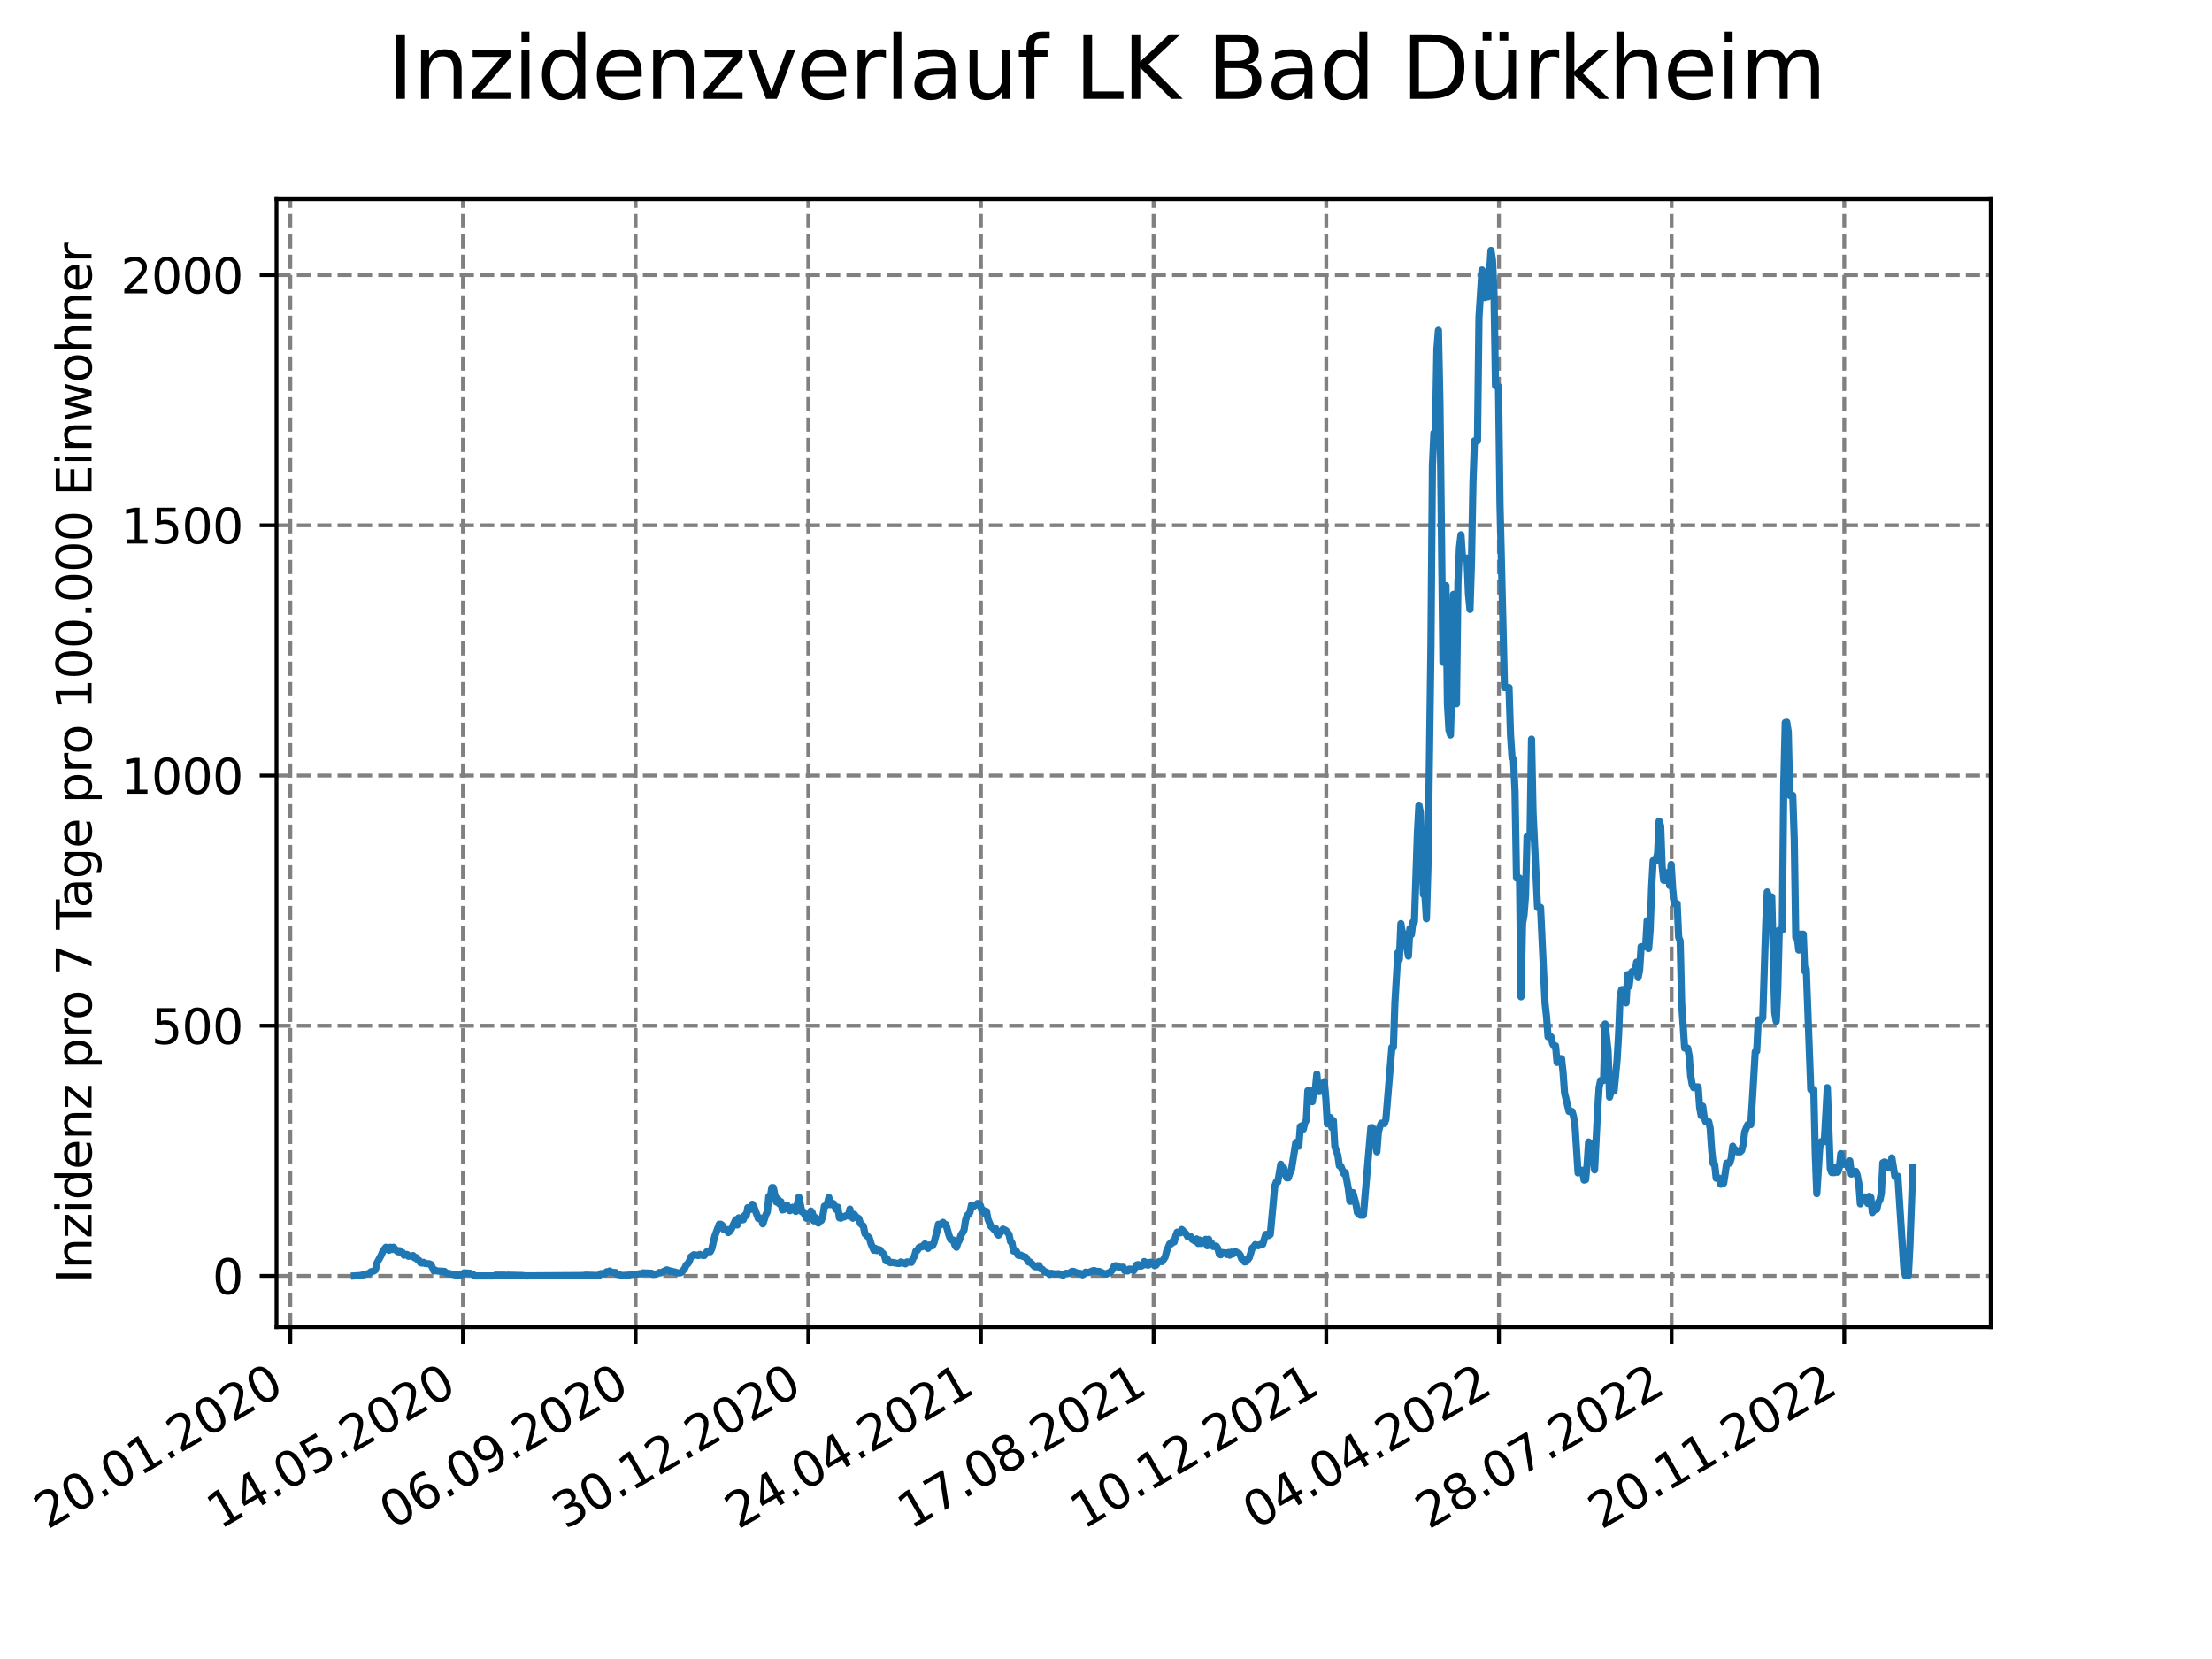 <?xml version="1.0" encoding="utf-8" standalone="no"?>
<!DOCTYPE svg PUBLIC "-//W3C//DTD SVG 1.1//EN"
  "http://www.w3.org/Graphics/SVG/1.1/DTD/svg11.dtd">
<svg xmlns:xlink="http://www.w3.org/1999/xlink" width="460.8pt" height="345.6pt" viewBox="0 0 460.8 345.6" xmlns="http://www.w3.org/2000/svg" version="1.1">
 <defs>
  <style type="text/css">*{stroke-linejoin: round; stroke-linecap: butt}</style>
 </defs>
 <g id="figure_1">
  <g id="patch_1">
   <path d="M 0 345.6 
L 460.8 345.6 
L 460.8 0 
L 0 0 
z
" style="fill: #ffffff"/>
  </g>
  <g id="axes_1">
   <g id="patch_2">
    <path d="M 57.6 276.48 
L 414.72 276.48 
L 414.72 41.472 
L 57.6 41.472 
z
" style="fill: #ffffff"/>
   </g>
   <g id="matplotlib.axis_1">
    <g id="xtick_1">
     <g id="line2d_1">
      <path d="M 60.475 276.48 
L 60.475 41.472 
" clip-path="url(#p82d7204dbd)" style="fill: none; stroke-dasharray: 2.96,1.28; stroke-dashoffset: 0; stroke: #808080; stroke-width: 0.8"/>
     </g>
     <g id="line2d_2">
      <defs>
       <path id="m1354a84efa" d="M 0 0 
L 0 3.5 
" style="stroke: #000000; stroke-width: 0.8"/>
      </defs>
      <g>
       <use xlink:href="#m1354a84efa" x="60.475" y="276.48" style="stroke: #000000; stroke-width: 0.8"/>
      </g>
     </g>
     <g id="text_1">
      <!-- 20.01.2020 -->
      <g transform="translate(9.85 318.689) rotate(-30) scale(0.1 -0.1)">
       <defs>
        <path id="DejaVuSans-32" d="M 1228 531 
L 3431 531 
L 3431 0 
L 469 0 
L 469 531 
Q 828 903 1448 1529 
Q 2069 2156 2228 2338 
Q 2531 2678 2651 2914 
Q 2772 3150 2772 3378 
Q 2772 3750 2511 3984 
Q 2250 4219 1831 4219 
Q 1534 4219 1204 4116 
Q 875 4013 500 3803 
L 500 4441 
Q 881 4594 1212 4672 
Q 1544 4750 1819 4750 
Q 2544 4750 2975 4387 
Q 3406 4025 3406 3419 
Q 3406 3131 3298 2873 
Q 3191 2616 2906 2266 
Q 2828 2175 2409 1742 
Q 1991 1309 1228 531 
z
" transform="scale(0.016)"/>
        <path id="DejaVuSans-30" d="M 2034 4250 
Q 1547 4250 1301 3770 
Q 1056 3291 1056 2328 
Q 1056 1369 1301 889 
Q 1547 409 2034 409 
Q 2525 409 2770 889 
Q 3016 1369 3016 2328 
Q 3016 3291 2770 3770 
Q 2525 4250 2034 4250 
z
M 2034 4750 
Q 2819 4750 3233 4129 
Q 3647 3509 3647 2328 
Q 3647 1150 3233 529 
Q 2819 -91 2034 -91 
Q 1250 -91 836 529 
Q 422 1150 422 2328 
Q 422 3509 836 4129 
Q 1250 4750 2034 4750 
z
" transform="scale(0.016)"/>
        <path id="DejaVuSans-2e" d="M 684 794 
L 1344 794 
L 1344 0 
L 684 0 
L 684 794 
z
" transform="scale(0.016)"/>
        <path id="DejaVuSans-31" d="M 794 531 
L 1825 531 
L 1825 4091 
L 703 3866 
L 703 4441 
L 1819 4666 
L 2450 4666 
L 2450 531 
L 3481 531 
L 3481 0 
L 794 0 
L 794 531 
z
" transform="scale(0.016)"/>
       </defs>
       <use xlink:href="#DejaVuSans-32"/>
       <use xlink:href="#DejaVuSans-30" x="63.623"/>
       <use xlink:href="#DejaVuSans-2e" x="127.246"/>
       <use xlink:href="#DejaVuSans-30" x="159.033"/>
       <use xlink:href="#DejaVuSans-31" x="222.656"/>
       <use xlink:href="#DejaVuSans-2e" x="286.279"/>
       <use xlink:href="#DejaVuSans-32" x="318.066"/>
       <use xlink:href="#DejaVuSans-30" x="381.689"/>
       <use xlink:href="#DejaVuSans-32" x="445.312"/>
       <use xlink:href="#DejaVuSans-30" x="508.936"/>
      </g>
     </g>
    </g>
    <g id="xtick_2">
     <g id="line2d_3">
      <path d="M 96.443 276.48 
L 96.443 41.472 
" clip-path="url(#p82d7204dbd)" style="fill: none; stroke-dasharray: 2.96,1.28; stroke-dashoffset: 0; stroke: #808080; stroke-width: 0.8"/>
     </g>
     <g id="line2d_4">
      <g>
       <use xlink:href="#m1354a84efa" x="96.443" y="276.48" style="stroke: #000000; stroke-width: 0.8"/>
      </g>
     </g>
     <g id="text_2">
      <!-- 14.05.2020 -->
      <g transform="translate(45.818 318.689) rotate(-30) scale(0.1 -0.1)">
       <defs>
        <path id="DejaVuSans-34" d="M 2419 4116 
L 825 1625 
L 2419 1625 
L 2419 4116 
z
M 2253 4666 
L 3047 4666 
L 3047 1625 
L 3713 1625 
L 3713 1100 
L 3047 1100 
L 3047 0 
L 2419 0 
L 2419 1100 
L 313 1100 
L 313 1709 
L 2253 4666 
z
" transform="scale(0.016)"/>
        <path id="DejaVuSans-35" d="M 691 4666 
L 3169 4666 
L 3169 4134 
L 1269 4134 
L 1269 2991 
Q 1406 3038 1543 3061 
Q 1681 3084 1819 3084 
Q 2600 3084 3056 2656 
Q 3513 2228 3513 1497 
Q 3513 744 3044 326 
Q 2575 -91 1722 -91 
Q 1428 -91 1123 -41 
Q 819 9 494 109 
L 494 744 
Q 775 591 1075 516 
Q 1375 441 1709 441 
Q 2250 441 2565 725 
Q 2881 1009 2881 1497 
Q 2881 1984 2565 2268 
Q 2250 2553 1709 2553 
Q 1456 2553 1204 2497 
Q 953 2441 691 2322 
L 691 4666 
z
" transform="scale(0.016)"/>
       </defs>
       <use xlink:href="#DejaVuSans-31"/>
       <use xlink:href="#DejaVuSans-34" x="63.623"/>
       <use xlink:href="#DejaVuSans-2e" x="127.246"/>
       <use xlink:href="#DejaVuSans-30" x="159.033"/>
       <use xlink:href="#DejaVuSans-35" x="222.656"/>
       <use xlink:href="#DejaVuSans-2e" x="286.279"/>
       <use xlink:href="#DejaVuSans-32" x="318.066"/>
       <use xlink:href="#DejaVuSans-30" x="381.689"/>
       <use xlink:href="#DejaVuSans-32" x="445.312"/>
       <use xlink:href="#DejaVuSans-30" x="508.936"/>
      </g>
     </g>
    </g>
    <g id="xtick_3">
     <g id="line2d_5">
      <path d="M 132.412 276.48 
L 132.412 41.472 
" clip-path="url(#p82d7204dbd)" style="fill: none; stroke-dasharray: 2.96,1.28; stroke-dashoffset: 0; stroke: #808080; stroke-width: 0.8"/>
     </g>
     <g id="line2d_6">
      <g>
       <use xlink:href="#m1354a84efa" x="132.412" y="276.48" style="stroke: #000000; stroke-width: 0.8"/>
      </g>
     </g>
     <g id="text_3">
      <!-- 06.09.2020 -->
      <g transform="translate(81.787 318.689) rotate(-30) scale(0.1 -0.1)">
       <defs>
        <path id="DejaVuSans-36" d="M 2113 2584 
Q 1688 2584 1439 2293 
Q 1191 2003 1191 1497 
Q 1191 994 1439 701 
Q 1688 409 2113 409 
Q 2538 409 2786 701 
Q 3034 994 3034 1497 
Q 3034 2003 2786 2293 
Q 2538 2584 2113 2584 
z
M 3366 4563 
L 3366 3988 
Q 3128 4100 2886 4159 
Q 2644 4219 2406 4219 
Q 1781 4219 1451 3797 
Q 1122 3375 1075 2522 
Q 1259 2794 1537 2939 
Q 1816 3084 2150 3084 
Q 2853 3084 3261 2657 
Q 3669 2231 3669 1497 
Q 3669 778 3244 343 
Q 2819 -91 2113 -91 
Q 1303 -91 875 529 
Q 447 1150 447 2328 
Q 447 3434 972 4092 
Q 1497 4750 2381 4750 
Q 2619 4750 2861 4703 
Q 3103 4656 3366 4563 
z
" transform="scale(0.016)"/>
        <path id="DejaVuSans-39" d="M 703 97 
L 703 672 
Q 941 559 1184 500 
Q 1428 441 1663 441 
Q 2288 441 2617 861 
Q 2947 1281 2994 2138 
Q 2813 1869 2534 1725 
Q 2256 1581 1919 1581 
Q 1219 1581 811 2004 
Q 403 2428 403 3163 
Q 403 3881 828 4315 
Q 1253 4750 1959 4750 
Q 2769 4750 3195 4129 
Q 3622 3509 3622 2328 
Q 3622 1225 3098 567 
Q 2575 -91 1691 -91 
Q 1453 -91 1209 -44 
Q 966 3 703 97 
z
M 1959 2075 
Q 2384 2075 2632 2365 
Q 2881 2656 2881 3163 
Q 2881 3666 2632 3958 
Q 2384 4250 1959 4250 
Q 1534 4250 1286 3958 
Q 1038 3666 1038 3163 
Q 1038 2656 1286 2365 
Q 1534 2075 1959 2075 
z
" transform="scale(0.016)"/>
       </defs>
       <use xlink:href="#DejaVuSans-30"/>
       <use xlink:href="#DejaVuSans-36" x="63.623"/>
       <use xlink:href="#DejaVuSans-2e" x="127.246"/>
       <use xlink:href="#DejaVuSans-30" x="159.033"/>
       <use xlink:href="#DejaVuSans-39" x="222.656"/>
       <use xlink:href="#DejaVuSans-2e" x="286.279"/>
       <use xlink:href="#DejaVuSans-32" x="318.066"/>
       <use xlink:href="#DejaVuSans-30" x="381.689"/>
       <use xlink:href="#DejaVuSans-32" x="445.312"/>
       <use xlink:href="#DejaVuSans-30" x="508.936"/>
      </g>
     </g>
    </g>
    <g id="xtick_4">
     <g id="line2d_7">
      <path d="M 168.38 276.48 
L 168.38 41.472 
" clip-path="url(#p82d7204dbd)" style="fill: none; stroke-dasharray: 2.96,1.28; stroke-dashoffset: 0; stroke: #808080; stroke-width: 0.8"/>
     </g>
     <g id="line2d_8">
      <g>
       <use xlink:href="#m1354a84efa" x="168.38" y="276.48" style="stroke: #000000; stroke-width: 0.8"/>
      </g>
     </g>
     <g id="text_4">
      <!-- 30.12.2020 -->
      <g transform="translate(117.755 318.689) rotate(-30) scale(0.1 -0.1)">
       <defs>
        <path id="DejaVuSans-33" d="M 2597 2516 
Q 3050 2419 3304 2112 
Q 3559 1806 3559 1356 
Q 3559 666 3084 287 
Q 2609 -91 1734 -91 
Q 1441 -91 1130 -33 
Q 819 25 488 141 
L 488 750 
Q 750 597 1062 519 
Q 1375 441 1716 441 
Q 2309 441 2620 675 
Q 2931 909 2931 1356 
Q 2931 1769 2642 2001 
Q 2353 2234 1838 2234 
L 1294 2234 
L 1294 2753 
L 1863 2753 
Q 2328 2753 2575 2939 
Q 2822 3125 2822 3475 
Q 2822 3834 2567 4026 
Q 2313 4219 1838 4219 
Q 1578 4219 1281 4162 
Q 984 4106 628 3988 
L 628 4550 
Q 988 4650 1302 4700 
Q 1616 4750 1894 4750 
Q 2613 4750 3031 4423 
Q 3450 4097 3450 3541 
Q 3450 3153 3228 2886 
Q 3006 2619 2597 2516 
z
" transform="scale(0.016)"/>
       </defs>
       <use xlink:href="#DejaVuSans-33"/>
       <use xlink:href="#DejaVuSans-30" x="63.623"/>
       <use xlink:href="#DejaVuSans-2e" x="127.246"/>
       <use xlink:href="#DejaVuSans-31" x="159.033"/>
       <use xlink:href="#DejaVuSans-32" x="222.656"/>
       <use xlink:href="#DejaVuSans-2e" x="286.279"/>
       <use xlink:href="#DejaVuSans-32" x="318.066"/>
       <use xlink:href="#DejaVuSans-30" x="381.689"/>
       <use xlink:href="#DejaVuSans-32" x="445.312"/>
       <use xlink:href="#DejaVuSans-30" x="508.936"/>
      </g>
     </g>
    </g>
    <g id="xtick_5">
     <g id="line2d_9">
      <path d="M 204.349 276.48 
L 204.349 41.472 
" clip-path="url(#p82d7204dbd)" style="fill: none; stroke-dasharray: 2.96,1.28; stroke-dashoffset: 0; stroke: #808080; stroke-width: 0.8"/>
     </g>
     <g id="line2d_10">
      <g>
       <use xlink:href="#m1354a84efa" x="204.349" y="276.48" style="stroke: #000000; stroke-width: 0.8"/>
      </g>
     </g>
     <g id="text_5">
      <!-- 24.04.2021 -->
      <g transform="translate(153.724 318.689) rotate(-30) scale(0.1 -0.1)">
       <use xlink:href="#DejaVuSans-32"/>
       <use xlink:href="#DejaVuSans-34" x="63.623"/>
       <use xlink:href="#DejaVuSans-2e" x="127.246"/>
       <use xlink:href="#DejaVuSans-30" x="159.033"/>
       <use xlink:href="#DejaVuSans-34" x="222.656"/>
       <use xlink:href="#DejaVuSans-2e" x="286.279"/>
       <use xlink:href="#DejaVuSans-32" x="318.066"/>
       <use xlink:href="#DejaVuSans-30" x="381.689"/>
       <use xlink:href="#DejaVuSans-32" x="445.312"/>
       <use xlink:href="#DejaVuSans-31" x="508.936"/>
      </g>
     </g>
    </g>
    <g id="xtick_6">
     <g id="line2d_11">
      <path d="M 240.317 276.48 
L 240.317 41.472 
" clip-path="url(#p82d7204dbd)" style="fill: none; stroke-dasharray: 2.96,1.28; stroke-dashoffset: 0; stroke: #808080; stroke-width: 0.8"/>
     </g>
     <g id="line2d_12">
      <g>
       <use xlink:href="#m1354a84efa" x="240.317" y="276.48" style="stroke: #000000; stroke-width: 0.8"/>
      </g>
     </g>
     <g id="text_6">
      <!-- 17.08.2021 -->
      <g transform="translate(189.692 318.689) rotate(-30) scale(0.1 -0.1)">
       <defs>
        <path id="DejaVuSans-37" d="M 525 4666 
L 3525 4666 
L 3525 4397 
L 1831 0 
L 1172 0 
L 2766 4134 
L 525 4134 
L 525 4666 
z
" transform="scale(0.016)"/>
        <path id="DejaVuSans-38" d="M 2034 2216 
Q 1584 2216 1326 1975 
Q 1069 1734 1069 1313 
Q 1069 891 1326 650 
Q 1584 409 2034 409 
Q 2484 409 2743 651 
Q 3003 894 3003 1313 
Q 3003 1734 2745 1975 
Q 2488 2216 2034 2216 
z
M 1403 2484 
Q 997 2584 770 2862 
Q 544 3141 544 3541 
Q 544 4100 942 4425 
Q 1341 4750 2034 4750 
Q 2731 4750 3128 4425 
Q 3525 4100 3525 3541 
Q 3525 3141 3298 2862 
Q 3072 2584 2669 2484 
Q 3125 2378 3379 2068 
Q 3634 1759 3634 1313 
Q 3634 634 3220 271 
Q 2806 -91 2034 -91 
Q 1263 -91 848 271 
Q 434 634 434 1313 
Q 434 1759 690 2068 
Q 947 2378 1403 2484 
z
M 1172 3481 
Q 1172 3119 1398 2916 
Q 1625 2713 2034 2713 
Q 2441 2713 2670 2916 
Q 2900 3119 2900 3481 
Q 2900 3844 2670 4047 
Q 2441 4250 2034 4250 
Q 1625 4250 1398 4047 
Q 1172 3844 1172 3481 
z
" transform="scale(0.016)"/>
       </defs>
       <use xlink:href="#DejaVuSans-31"/>
       <use xlink:href="#DejaVuSans-37" x="63.623"/>
       <use xlink:href="#DejaVuSans-2e" x="127.246"/>
       <use xlink:href="#DejaVuSans-30" x="159.033"/>
       <use xlink:href="#DejaVuSans-38" x="222.656"/>
       <use xlink:href="#DejaVuSans-2e" x="286.279"/>
       <use xlink:href="#DejaVuSans-32" x="318.066"/>
       <use xlink:href="#DejaVuSans-30" x="381.689"/>
       <use xlink:href="#DejaVuSans-32" x="445.312"/>
       <use xlink:href="#DejaVuSans-31" x="508.936"/>
      </g>
     </g>
    </g>
    <g id="xtick_7">
     <g id="line2d_13">
      <path d="M 276.286 276.48 
L 276.286 41.472 
" clip-path="url(#p82d7204dbd)" style="fill: none; stroke-dasharray: 2.96,1.28; stroke-dashoffset: 0; stroke: #808080; stroke-width: 0.8"/>
     </g>
     <g id="line2d_14">
      <g>
       <use xlink:href="#m1354a84efa" x="276.286" y="276.48" style="stroke: #000000; stroke-width: 0.8"/>
      </g>
     </g>
     <g id="text_7">
      <!-- 10.12.2021 -->
      <g transform="translate(225.66 318.689) rotate(-30) scale(0.1 -0.1)">
       <use xlink:href="#DejaVuSans-31"/>
       <use xlink:href="#DejaVuSans-30" x="63.623"/>
       <use xlink:href="#DejaVuSans-2e" x="127.246"/>
       <use xlink:href="#DejaVuSans-31" x="159.033"/>
       <use xlink:href="#DejaVuSans-32" x="222.656"/>
       <use xlink:href="#DejaVuSans-2e" x="286.279"/>
       <use xlink:href="#DejaVuSans-32" x="318.066"/>
       <use xlink:href="#DejaVuSans-30" x="381.689"/>
       <use xlink:href="#DejaVuSans-32" x="445.312"/>
       <use xlink:href="#DejaVuSans-31" x="508.936"/>
      </g>
     </g>
    </g>
    <g id="xtick_8">
     <g id="line2d_15">
      <path d="M 312.254 276.48 
L 312.254 41.472 
" clip-path="url(#p82d7204dbd)" style="fill: none; stroke-dasharray: 2.96,1.28; stroke-dashoffset: 0; stroke: #808080; stroke-width: 0.8"/>
     </g>
     <g id="line2d_16">
      <g>
       <use xlink:href="#m1354a84efa" x="312.254" y="276.48" style="stroke: #000000; stroke-width: 0.8"/>
      </g>
     </g>
     <g id="text_8">
      <!-- 04.04.2022 -->
      <g transform="translate(261.629 318.689) rotate(-30) scale(0.1 -0.1)">
       <use xlink:href="#DejaVuSans-30"/>
       <use xlink:href="#DejaVuSans-34" x="63.623"/>
       <use xlink:href="#DejaVuSans-2e" x="127.246"/>
       <use xlink:href="#DejaVuSans-30" x="159.033"/>
       <use xlink:href="#DejaVuSans-34" x="222.656"/>
       <use xlink:href="#DejaVuSans-2e" x="286.279"/>
       <use xlink:href="#DejaVuSans-32" x="318.066"/>
       <use xlink:href="#DejaVuSans-30" x="381.689"/>
       <use xlink:href="#DejaVuSans-32" x="445.312"/>
       <use xlink:href="#DejaVuSans-32" x="508.936"/>
      </g>
     </g>
    </g>
    <g id="xtick_9">
     <g id="line2d_17">
      <path d="M 348.223 276.48 
L 348.223 41.472 
" clip-path="url(#p82d7204dbd)" style="fill: none; stroke-dasharray: 2.96,1.28; stroke-dashoffset: 0; stroke: #808080; stroke-width: 0.8"/>
     </g>
     <g id="line2d_18">
      <g>
       <use xlink:href="#m1354a84efa" x="348.223" y="276.48" style="stroke: #000000; stroke-width: 0.8"/>
      </g>
     </g>
     <g id="text_9">
      <!-- 28.07.2022 -->
      <g transform="translate(297.597 318.689) rotate(-30) scale(0.1 -0.1)">
       <use xlink:href="#DejaVuSans-32"/>
       <use xlink:href="#DejaVuSans-38" x="63.623"/>
       <use xlink:href="#DejaVuSans-2e" x="127.246"/>
       <use xlink:href="#DejaVuSans-30" x="159.033"/>
       <use xlink:href="#DejaVuSans-37" x="222.656"/>
       <use xlink:href="#DejaVuSans-2e" x="286.279"/>
       <use xlink:href="#DejaVuSans-32" x="318.066"/>
       <use xlink:href="#DejaVuSans-30" x="381.689"/>
       <use xlink:href="#DejaVuSans-32" x="445.312"/>
       <use xlink:href="#DejaVuSans-32" x="508.936"/>
      </g>
     </g>
    </g>
    <g id="xtick_10">
     <g id="line2d_19">
      <path d="M 384.191 276.48 
L 384.191 41.472 
" clip-path="url(#p82d7204dbd)" style="fill: none; stroke-dasharray: 2.96,1.28; stroke-dashoffset: 0; stroke: #808080; stroke-width: 0.8"/>
     </g>
     <g id="line2d_20">
      <g>
       <use xlink:href="#m1354a84efa" x="384.191" y="276.48" style="stroke: #000000; stroke-width: 0.8"/>
      </g>
     </g>
     <g id="text_10">
      <!-- 20.11.2022 -->
      <g transform="translate(333.566 318.689) rotate(-30) scale(0.1 -0.1)">
       <use xlink:href="#DejaVuSans-32"/>
       <use xlink:href="#DejaVuSans-30" x="63.623"/>
       <use xlink:href="#DejaVuSans-2e" x="127.246"/>
       <use xlink:href="#DejaVuSans-31" x="159.033"/>
       <use xlink:href="#DejaVuSans-31" x="222.656"/>
       <use xlink:href="#DejaVuSans-2e" x="286.279"/>
       <use xlink:href="#DejaVuSans-32" x="318.066"/>
       <use xlink:href="#DejaVuSans-30" x="381.689"/>
       <use xlink:href="#DejaVuSans-32" x="445.312"/>
       <use xlink:href="#DejaVuSans-32" x="508.936"/>
      </g>
     </g>
    </g>
   </g>
   <g id="matplotlib.axis_2">
    <g id="ytick_1">
     <g id="line2d_21">
      <path d="M 57.6 265.798 
L 414.72 265.798 
" clip-path="url(#p82d7204dbd)" style="fill: none; stroke-dasharray: 2.96,1.28; stroke-dashoffset: 0; stroke: #808080; stroke-width: 0.8"/>
     </g>
     <g id="line2d_22">
      <defs>
       <path id="m991b4b01e4" d="M 0 0 
L -3.5 0 
" style="stroke: #000000; stroke-width: 0.8"/>
      </defs>
      <g>
       <use xlink:href="#m991b4b01e4" x="57.6" y="265.798" style="stroke: #000000; stroke-width: 0.8"/>
      </g>
     </g>
     <g id="text_11">
      <!-- 0 -->
      <g transform="translate(44.237 269.597) scale(0.1 -0.1)">
       <use xlink:href="#DejaVuSans-30"/>
      </g>
     </g>
    </g>
    <g id="ytick_2">
     <g id="line2d_23">
      <path d="M 57.6 213.675 
L 414.72 213.675 
" clip-path="url(#p82d7204dbd)" style="fill: none; stroke-dasharray: 2.96,1.28; stroke-dashoffset: 0; stroke: #808080; stroke-width: 0.8"/>
     </g>
     <g id="line2d_24">
      <g>
       <use xlink:href="#m991b4b01e4" x="57.6" y="213.675" style="stroke: #000000; stroke-width: 0.8"/>
      </g>
     </g>
     <g id="text_12">
      <!-- 500 -->
      <g transform="translate(31.512 217.474) scale(0.1 -0.1)">
       <use xlink:href="#DejaVuSans-35"/>
       <use xlink:href="#DejaVuSans-30" x="63.623"/>
       <use xlink:href="#DejaVuSans-30" x="127.246"/>
      </g>
     </g>
    </g>
    <g id="ytick_3">
     <g id="line2d_25">
      <path d="M 57.6 161.552 
L 414.72 161.552 
" clip-path="url(#p82d7204dbd)" style="fill: none; stroke-dasharray: 2.96,1.28; stroke-dashoffset: 0; stroke: #808080; stroke-width: 0.8"/>
     </g>
     <g id="line2d_26">
      <g>
       <use xlink:href="#m991b4b01e4" x="57.6" y="161.552" style="stroke: #000000; stroke-width: 0.8"/>
      </g>
     </g>
     <g id="text_13">
      <!-- 1000 -->
      <g transform="translate(25.15 165.352) scale(0.1 -0.1)">
       <use xlink:href="#DejaVuSans-31"/>
       <use xlink:href="#DejaVuSans-30" x="63.623"/>
       <use xlink:href="#DejaVuSans-30" x="127.246"/>
       <use xlink:href="#DejaVuSans-30" x="190.869"/>
      </g>
     </g>
    </g>
    <g id="ytick_4">
     <g id="line2d_27">
      <path d="M 57.6 109.43 
L 414.72 109.43 
" clip-path="url(#p82d7204dbd)" style="fill: none; stroke-dasharray: 2.96,1.28; stroke-dashoffset: 0; stroke: #808080; stroke-width: 0.8"/>
     </g>
     <g id="line2d_28">
      <g>
       <use xlink:href="#m991b4b01e4" x="57.6" y="109.43" style="stroke: #000000; stroke-width: 0.8"/>
      </g>
     </g>
     <g id="text_14">
      <!-- 1500 -->
      <g transform="translate(25.15 113.229) scale(0.1 -0.1)">
       <use xlink:href="#DejaVuSans-31"/>
       <use xlink:href="#DejaVuSans-35" x="63.623"/>
       <use xlink:href="#DejaVuSans-30" x="127.246"/>
       <use xlink:href="#DejaVuSans-30" x="190.869"/>
      </g>
     </g>
    </g>
    <g id="ytick_5">
     <g id="line2d_29">
      <path d="M 57.6 57.307 
L 414.72 57.307 
" clip-path="url(#p82d7204dbd)" style="fill: none; stroke-dasharray: 2.96,1.28; stroke-dashoffset: 0; stroke: #808080; stroke-width: 0.8"/>
     </g>
     <g id="line2d_30">
      <g>
       <use xlink:href="#m991b4b01e4" x="57.6" y="57.307" style="stroke: #000000; stroke-width: 0.8"/>
      </g>
     </g>
     <g id="text_15">
      <!-- 2000 -->
      <g transform="translate(25.15 61.106) scale(0.1 -0.1)">
       <use xlink:href="#DejaVuSans-32"/>
       <use xlink:href="#DejaVuSans-30" x="63.623"/>
       <use xlink:href="#DejaVuSans-30" x="127.246"/>
       <use xlink:href="#DejaVuSans-30" x="190.869"/>
      </g>
     </g>
    </g>
    <g id="text_16">
     <!-- Inzidenz pro 7 Tage pro 100.000 Einwohner -->
     <g transform="translate(19.07 267.301) rotate(-90) scale(0.1 -0.1)">
      <defs>
       <path id="DejaVuSans-49" d="M 628 4666 
L 1259 4666 
L 1259 0 
L 628 0 
L 628 4666 
z
" transform="scale(0.016)"/>
       <path id="DejaVuSans-6e" d="M 3513 2113 
L 3513 0 
L 2938 0 
L 2938 2094 
Q 2938 2591 2744 2837 
Q 2550 3084 2163 3084 
Q 1697 3084 1428 2787 
Q 1159 2491 1159 1978 
L 1159 0 
L 581 0 
L 581 3500 
L 1159 3500 
L 1159 2956 
Q 1366 3272 1645 3428 
Q 1925 3584 2291 3584 
Q 2894 3584 3203 3211 
Q 3513 2838 3513 2113 
z
" transform="scale(0.016)"/>
       <path id="DejaVuSans-7a" d="M 353 3500 
L 3084 3500 
L 3084 2975 
L 922 459 
L 3084 459 
L 3084 0 
L 275 0 
L 275 525 
L 2438 3041 
L 353 3041 
L 353 3500 
z
" transform="scale(0.016)"/>
       <path id="DejaVuSans-69" d="M 603 3500 
L 1178 3500 
L 1178 0 
L 603 0 
L 603 3500 
z
M 603 4863 
L 1178 4863 
L 1178 4134 
L 603 4134 
L 603 4863 
z
" transform="scale(0.016)"/>
       <path id="DejaVuSans-64" d="M 2906 2969 
L 2906 4863 
L 3481 4863 
L 3481 0 
L 2906 0 
L 2906 525 
Q 2725 213 2448 61 
Q 2172 -91 1784 -91 
Q 1150 -91 751 415 
Q 353 922 353 1747 
Q 353 2572 751 3078 
Q 1150 3584 1784 3584 
Q 2172 3584 2448 3432 
Q 2725 3281 2906 2969 
z
M 947 1747 
Q 947 1113 1208 752 
Q 1469 391 1925 391 
Q 2381 391 2643 752 
Q 2906 1113 2906 1747 
Q 2906 2381 2643 2742 
Q 2381 3103 1925 3103 
Q 1469 3103 1208 2742 
Q 947 2381 947 1747 
z
" transform="scale(0.016)"/>
       <path id="DejaVuSans-65" d="M 3597 1894 
L 3597 1613 
L 953 1613 
Q 991 1019 1311 708 
Q 1631 397 2203 397 
Q 2534 397 2845 478 
Q 3156 559 3463 722 
L 3463 178 
Q 3153 47 2828 -22 
Q 2503 -91 2169 -91 
Q 1331 -91 842 396 
Q 353 884 353 1716 
Q 353 2575 817 3079 
Q 1281 3584 2069 3584 
Q 2775 3584 3186 3129 
Q 3597 2675 3597 1894 
z
M 3022 2063 
Q 3016 2534 2758 2815 
Q 2500 3097 2075 3097 
Q 1594 3097 1305 2825 
Q 1016 2553 972 2059 
L 3022 2063 
z
" transform="scale(0.016)"/>
       <path id="DejaVuSans-20" transform="scale(0.016)"/>
       <path id="DejaVuSans-70" d="M 1159 525 
L 1159 -1331 
L 581 -1331 
L 581 3500 
L 1159 3500 
L 1159 2969 
Q 1341 3281 1617 3432 
Q 1894 3584 2278 3584 
Q 2916 3584 3314 3078 
Q 3713 2572 3713 1747 
Q 3713 922 3314 415 
Q 2916 -91 2278 -91 
Q 1894 -91 1617 61 
Q 1341 213 1159 525 
z
M 3116 1747 
Q 3116 2381 2855 2742 
Q 2594 3103 2138 3103 
Q 1681 3103 1420 2742 
Q 1159 2381 1159 1747 
Q 1159 1113 1420 752 
Q 1681 391 2138 391 
Q 2594 391 2855 752 
Q 3116 1113 3116 1747 
z
" transform="scale(0.016)"/>
       <path id="DejaVuSans-72" d="M 2631 2963 
Q 2534 3019 2420 3045 
Q 2306 3072 2169 3072 
Q 1681 3072 1420 2755 
Q 1159 2438 1159 1844 
L 1159 0 
L 581 0 
L 581 3500 
L 1159 3500 
L 1159 2956 
Q 1341 3275 1631 3429 
Q 1922 3584 2338 3584 
Q 2397 3584 2469 3576 
Q 2541 3569 2628 3553 
L 2631 2963 
z
" transform="scale(0.016)"/>
       <path id="DejaVuSans-6f" d="M 1959 3097 
Q 1497 3097 1228 2736 
Q 959 2375 959 1747 
Q 959 1119 1226 758 
Q 1494 397 1959 397 
Q 2419 397 2687 759 
Q 2956 1122 2956 1747 
Q 2956 2369 2687 2733 
Q 2419 3097 1959 3097 
z
M 1959 3584 
Q 2709 3584 3137 3096 
Q 3566 2609 3566 1747 
Q 3566 888 3137 398 
Q 2709 -91 1959 -91 
Q 1206 -91 779 398 
Q 353 888 353 1747 
Q 353 2609 779 3096 
Q 1206 3584 1959 3584 
z
" transform="scale(0.016)"/>
       <path id="DejaVuSans-54" d="M -19 4666 
L 3928 4666 
L 3928 4134 
L 2272 4134 
L 2272 0 
L 1638 0 
L 1638 4134 
L -19 4134 
L -19 4666 
z
" transform="scale(0.016)"/>
       <path id="DejaVuSans-61" d="M 2194 1759 
Q 1497 1759 1228 1600 
Q 959 1441 959 1056 
Q 959 750 1161 570 
Q 1363 391 1709 391 
Q 2188 391 2477 730 
Q 2766 1069 2766 1631 
L 2766 1759 
L 2194 1759 
z
M 3341 1997 
L 3341 0 
L 2766 0 
L 2766 531 
Q 2569 213 2275 61 
Q 1981 -91 1556 -91 
Q 1019 -91 701 211 
Q 384 513 384 1019 
Q 384 1609 779 1909 
Q 1175 2209 1959 2209 
L 2766 2209 
L 2766 2266 
Q 2766 2663 2505 2880 
Q 2244 3097 1772 3097 
Q 1472 3097 1187 3025 
Q 903 2953 641 2809 
L 641 3341 
Q 956 3463 1253 3523 
Q 1550 3584 1831 3584 
Q 2591 3584 2966 3190 
Q 3341 2797 3341 1997 
z
" transform="scale(0.016)"/>
       <path id="DejaVuSans-67" d="M 2906 1791 
Q 2906 2416 2648 2759 
Q 2391 3103 1925 3103 
Q 1463 3103 1205 2759 
Q 947 2416 947 1791 
Q 947 1169 1205 825 
Q 1463 481 1925 481 
Q 2391 481 2648 825 
Q 2906 1169 2906 1791 
z
M 3481 434 
Q 3481 -459 3084 -895 
Q 2688 -1331 1869 -1331 
Q 1566 -1331 1297 -1286 
Q 1028 -1241 775 -1147 
L 775 -588 
Q 1028 -725 1275 -790 
Q 1522 -856 1778 -856 
Q 2344 -856 2625 -561 
Q 2906 -266 2906 331 
L 2906 616 
Q 2728 306 2450 153 
Q 2172 0 1784 0 
Q 1141 0 747 490 
Q 353 981 353 1791 
Q 353 2603 747 3093 
Q 1141 3584 1784 3584 
Q 2172 3584 2450 3431 
Q 2728 3278 2906 2969 
L 2906 3500 
L 3481 3500 
L 3481 434 
z
" transform="scale(0.016)"/>
       <path id="DejaVuSans-45" d="M 628 4666 
L 3578 4666 
L 3578 4134 
L 1259 4134 
L 1259 2753 
L 3481 2753 
L 3481 2222 
L 1259 2222 
L 1259 531 
L 3634 531 
L 3634 0 
L 628 0 
L 628 4666 
z
" transform="scale(0.016)"/>
       <path id="DejaVuSans-77" d="M 269 3500 
L 844 3500 
L 1563 769 
L 2278 3500 
L 2956 3500 
L 3675 769 
L 4391 3500 
L 4966 3500 
L 4050 0 
L 3372 0 
L 2619 2869 
L 1863 0 
L 1184 0 
L 269 3500 
z
" transform="scale(0.016)"/>
       <path id="DejaVuSans-68" d="M 3513 2113 
L 3513 0 
L 2938 0 
L 2938 2094 
Q 2938 2591 2744 2837 
Q 2550 3084 2163 3084 
Q 1697 3084 1428 2787 
Q 1159 2491 1159 1978 
L 1159 0 
L 581 0 
L 581 4863 
L 1159 4863 
L 1159 2956 
Q 1366 3272 1645 3428 
Q 1925 3584 2291 3584 
Q 2894 3584 3203 3211 
Q 3513 2838 3513 2113 
z
" transform="scale(0.016)"/>
      </defs>
      <use xlink:href="#DejaVuSans-49"/>
      <use xlink:href="#DejaVuSans-6e" x="29.492"/>
      <use xlink:href="#DejaVuSans-7a" x="92.871"/>
      <use xlink:href="#DejaVuSans-69" x="145.361"/>
      <use xlink:href="#DejaVuSans-64" x="173.145"/>
      <use xlink:href="#DejaVuSans-65" x="236.621"/>
      <use xlink:href="#DejaVuSans-6e" x="298.145"/>
      <use xlink:href="#DejaVuSans-7a" x="361.523"/>
      <use xlink:href="#DejaVuSans-20" x="414.014"/>
      <use xlink:href="#DejaVuSans-70" x="445.801"/>
      <use xlink:href="#DejaVuSans-72" x="509.277"/>
      <use xlink:href="#DejaVuSans-6f" x="548.141"/>
      <use xlink:href="#DejaVuSans-20" x="609.322"/>
      <use xlink:href="#DejaVuSans-37" x="641.109"/>
      <use xlink:href="#DejaVuSans-20" x="704.732"/>
      <use xlink:href="#DejaVuSans-54" x="736.52"/>
      <use xlink:href="#DejaVuSans-61" x="781.104"/>
      <use xlink:href="#DejaVuSans-67" x="842.383"/>
      <use xlink:href="#DejaVuSans-65" x="905.859"/>
      <use xlink:href="#DejaVuSans-20" x="967.383"/>
      <use xlink:href="#DejaVuSans-70" x="999.17"/>
      <use xlink:href="#DejaVuSans-72" x="1062.646"/>
      <use xlink:href="#DejaVuSans-6f" x="1101.51"/>
      <use xlink:href="#DejaVuSans-20" x="1162.691"/>
      <use xlink:href="#DejaVuSans-31" x="1194.479"/>
      <use xlink:href="#DejaVuSans-30" x="1258.102"/>
      <use xlink:href="#DejaVuSans-30" x="1321.725"/>
      <use xlink:href="#DejaVuSans-2e" x="1385.348"/>
      <use xlink:href="#DejaVuSans-30" x="1417.135"/>
      <use xlink:href="#DejaVuSans-30" x="1480.758"/>
      <use xlink:href="#DejaVuSans-30" x="1544.381"/>
      <use xlink:href="#DejaVuSans-20" x="1608.004"/>
      <use xlink:href="#DejaVuSans-45" x="1639.791"/>
      <use xlink:href="#DejaVuSans-69" x="1702.975"/>
      <use xlink:href="#DejaVuSans-6e" x="1730.758"/>
      <use xlink:href="#DejaVuSans-77" x="1794.137"/>
      <use xlink:href="#DejaVuSans-6f" x="1875.924"/>
      <use xlink:href="#DejaVuSans-68" x="1937.105"/>
      <use xlink:href="#DejaVuSans-6e" x="2000.484"/>
      <use xlink:href="#DejaVuSans-65" x="2063.863"/>
      <use xlink:href="#DejaVuSans-72" x="2125.387"/>
     </g>
    </g>
   </g>
   <g id="line2d_31">
    <path d="M 73.833 265.798 
L 75.084 265.719 
L 76.96 265.248 
L 77.273 264.933 
L 77.899 264.776 
L 78.211 264.541 
L 78.524 263.126 
L 79.463 261.398 
L 79.775 260.612 
L 80.401 259.826 
L 80.714 260.298 
L 81.026 260.455 
L 81.339 259.826 
L 81.652 260.298 
L 81.965 259.826 
L 82.59 260.533 
L 82.903 260.769 
L 83.216 260.533 
L 83.529 261.005 
L 83.841 260.926 
L 84.154 261.476 
L 84.78 261.319 
L 85.092 261.712 
L 85.718 261.633 
L 86.031 261.555 
L 86.344 262.026 
L 86.656 261.948 
L 86.969 262.419 
L 87.282 262.576 
L 87.595 263.048 
L 87.907 263.126 
L 88.22 262.969 
L 88.533 263.205 
L 89.471 263.283 
L 89.784 263.441 
L 90.41 264.776 
L 90.722 264.619 
L 91.035 264.776 
L 92.599 264.855 
L 92.912 265.169 
L 95.101 265.641 
L 96.039 265.562 
L 96.352 265.484 
L 96.665 265.169 
L 97.916 265.248 
L 98.542 265.484 
L 98.854 265.798 
L 102.92 265.798 
L 103.233 265.641 
L 105.11 265.641 
L 105.422 265.798 
L 105.735 265.641 
L 108.863 265.719 
L 109.488 265.798 
L 121.374 265.719 
L 121.999 265.641 
L 124.814 265.719 
L 125.127 265.326 
L 126.065 265.326 
L 126.378 264.933 
L 126.691 264.933 
L 127.004 264.776 
L 127.316 265.012 
L 127.942 265.091 
L 128.255 265.091 
L 128.567 265.484 
L 128.88 265.484 
L 129.506 265.719 
L 131.07 265.641 
L 131.382 265.484 
L 132.946 265.405 
L 133.259 265.326 
L 133.572 265.405 
L 133.884 265.169 
L 135.761 265.248 
L 136.074 265.484 
L 136.699 265.405 
L 137.012 265.326 
L 137.325 265.091 
L 137.638 265.169 
L 138.889 264.541 
L 139.202 264.619 
L 139.514 264.855 
L 139.827 264.776 
L 140.14 264.933 
L 140.453 264.933 
L 141.078 265.169 
L 141.704 265.169 
L 142.016 265.012 
L 142.642 264.226 
L 142.955 263.519 
L 143.268 263.283 
L 143.58 262.812 
L 143.893 261.869 
L 144.519 261.398 
L 145.144 261.476 
L 145.457 261.555 
L 145.77 261.319 
L 146.082 261.476 
L 146.708 261.555 
L 147.334 260.69 
L 147.959 260.769 
L 148.272 260.14 
L 148.897 257.548 
L 149.836 255.033 
L 150.148 255.033 
L 150.461 255.269 
L 150.774 256.133 
L 151.087 256.212 
L 151.4 256.133 
L 151.712 256.762 
L 152.025 256.526 
L 152.338 256.055 
L 153.276 254.09 
L 153.589 255.19 
L 153.902 253.697 
L 154.214 254.169 
L 154.84 254.09 
L 155.153 253.147 
L 155.466 253.226 
L 155.778 251.576 
L 156.091 252.047 
L 156.404 251.89 
L 156.717 250.869 
L 157.029 251.34 
L 157.968 253.855 
L 158.28 253.697 
L 158.593 253.855 
L 158.906 254.955 
L 159.532 253.069 
L 159.844 252.44 
L 160.157 249.219 
L 160.47 249.454 
L 160.783 247.411 
L 161.095 247.411 
L 161.721 250.397 
L 162.034 249.769 
L 162.346 250.79 
L 162.659 250.319 
L 162.972 252.047 
L 163.285 251.969 
L 163.91 251.026 
L 164.223 251.497 
L 164.536 252.204 
L 164.849 252.047 
L 165.161 251.497 
L 165.474 251.654 
L 165.787 252.362 
L 166.412 249.376 
L 167.038 252.44 
L 167.351 252.44 
L 167.976 253.776 
L 168.289 253.697 
L 168.602 253.147 
L 168.915 252.283 
L 169.227 252.676 
L 169.54 254.326 
L 169.853 253.619 
L 170.166 253.933 
L 170.478 254.797 
L 170.791 254.247 
L 171.104 254.247 
L 171.417 253.226 
L 171.73 251.262 
L 172.042 251.183 
L 172.355 250.712 
L 172.668 249.454 
L 172.981 250.947 
L 173.293 250.633 
L 173.606 250.712 
L 174.232 251.969 
L 174.544 251.497 
L 174.857 253.697 
L 175.17 253.776 
L 175.483 253.383 
L 175.796 253.54 
L 176.421 253.147 
L 176.734 253.304 
L 177.047 251.89 
L 177.359 253.147 
L 177.672 253.776 
L 177.985 252.99 
L 178.298 253.462 
L 178.923 253.855 
L 179.236 254.876 
L 179.862 255.426 
L 180.174 256.997 
L 180.8 257.626 
L 181.113 257.94 
L 181.425 259.04 
L 182.051 260.455 
L 182.364 260.062 
L 182.676 260.533 
L 182.989 260.298 
L 183.302 260.376 
L 183.615 260.848 
L 183.928 261.083 
L 184.24 261.555 
L 184.553 262.655 
L 184.866 262.341 
L 185.179 262.891 
L 185.491 263.048 
L 185.804 262.969 
L 187.055 263.205 
L 187.368 263.205 
L 187.681 262.891 
L 188.619 263.283 
L 188.932 262.891 
L 189.87 262.969 
L 190.183 262.183 
L 190.496 261.712 
L 190.808 260.612 
L 191.121 260.455 
L 191.434 259.905 
L 191.747 259.748 
L 192.06 259.748 
L 192.685 259.119 
L 192.998 259.748 
L 193.311 260.062 
L 193.623 259.355 
L 193.936 259.59 
L 194.249 259.512 
L 194.562 258.883 
L 195.187 256.526 
L 195.5 255.033 
L 195.813 255.269 
L 196.438 254.64 
L 196.751 255.112 
L 197.064 255.112 
L 197.689 257.312 
L 198.002 258.176 
L 198.315 258.333 
L 198.628 258.333 
L 198.94 259.433 
L 199.253 259.826 
L 199.566 258.883 
L 199.879 258.333 
L 200.192 257.312 
L 200.817 256.29 
L 201.13 254.247 
L 201.443 253.226 
L 201.755 252.99 
L 202.068 252.519 
L 202.381 251.026 
L 202.694 251.419 
L 203.006 251.104 
L 203.319 251.026 
L 203.632 250.712 
L 203.945 250.79 
L 204.258 251.183 
L 204.57 252.362 
L 204.883 252.126 
L 205.196 252.833 
L 205.509 252.362 
L 205.821 254.012 
L 206.447 255.505 
L 206.76 255.74 
L 207.072 256.133 
L 207.385 255.897 
L 207.698 256.997 
L 208.011 257.312 
L 208.949 256.055 
L 209.575 256.369 
L 210.2 257.155 
L 210.513 258.648 
L 210.826 258.962 
L 211.138 260.612 
L 211.451 260.455 
L 211.764 260.69 
L 212.077 261.476 
L 212.39 261.555 
L 212.702 261.476 
L 213.015 261.712 
L 213.641 261.869 
L 214.266 262.891 
L 214.579 262.891 
L 215.204 263.519 
L 215.517 263.833 
L 215.83 263.912 
L 216.143 263.676 
L 216.456 263.676 
L 216.768 264.305 
L 217.081 264.383 
L 217.707 265.012 
L 218.019 265.012 
L 218.645 265.484 
L 218.958 265.248 
L 219.896 265.405 
L 220.522 265.326 
L 221.46 265.641 
L 222.085 265.248 
L 222.398 265.326 
L 222.711 265.248 
L 223.336 264.855 
L 223.649 264.855 
L 224.275 265.169 
L 224.9 265.248 
L 225.213 265.326 
L 225.526 265.562 
L 225.839 265.405 
L 226.151 265.012 
L 226.777 265.091 
L 227.715 264.698 
L 228.028 264.698 
L 228.341 264.855 
L 228.966 264.855 
L 230.217 265.405 
L 230.53 265.405 
L 230.843 265.169 
L 231.156 265.169 
L 231.781 264.462 
L 232.094 263.755 
L 232.407 263.676 
L 232.72 263.755 
L 233.032 263.991 
L 233.971 263.991 
L 234.283 264.698 
L 234.909 264.776 
L 235.222 264.383 
L 235.534 264.383 
L 236.16 264.698 
L 236.786 263.519 
L 237.098 263.441 
L 237.411 263.755 
L 237.724 263.755 
L 238.037 263.598 
L 238.349 262.812 
L 238.662 262.969 
L 238.975 263.519 
L 239.288 263.519 
L 239.6 262.969 
L 239.913 262.969 
L 240.226 263.205 
L 240.539 263.676 
L 240.852 263.519 
L 241.164 263.048 
L 241.477 262.812 
L 242.103 262.812 
L 242.728 261.869 
L 243.041 260.612 
L 243.666 259.119 
L 243.979 259.119 
L 244.292 258.569 
L 244.605 258.726 
L 244.918 257.469 
L 245.23 256.683 
L 245.543 256.84 
L 245.856 256.84 
L 246.169 256.133 
L 247.107 257.076 
L 247.42 257.626 
L 247.732 257.548 
L 248.045 257.626 
L 248.358 258.176 
L 248.984 258.569 
L 249.296 258.098 
L 249.609 259.04 
L 249.922 258.333 
L 250.235 259.04 
L 250.547 258.648 
L 250.86 258.648 
L 251.173 258.176 
L 251.486 259.512 
L 251.798 258.176 
L 252.111 259.355 
L 252.424 259.04 
L 252.737 259.669 
L 253.362 259.59 
L 253.675 260.062 
L 253.988 261.241 
L 254.301 261.398 
L 254.613 260.926 
L 255.239 261.005 
L 255.552 261.319 
L 255.864 260.926 
L 256.177 261.476 
L 256.49 260.848 
L 256.803 261.241 
L 257.116 260.769 
L 257.428 260.769 
L 257.741 261.005 
L 258.054 261.083 
L 258.367 261.476 
L 258.679 262.262 
L 258.992 262.341 
L 259.305 262.891 
L 259.618 262.812 
L 260.243 262.026 
L 260.869 259.983 
L 261.182 259.748 
L 261.494 259.276 
L 262.12 259.512 
L 262.433 259.276 
L 262.745 259.355 
L 263.058 259.198 
L 263.684 257.155 
L 263.996 257.155 
L 264.309 257.39 
L 264.622 257.155 
L 265.56 247.097 
L 265.873 246.233 
L 266.186 246.233 
L 266.811 242.54 
L 267.124 243.483 
L 267.437 243.326 
L 267.75 244.583 
L 268.062 245.368 
L 268.375 245.368 
L 268.688 244.426 
L 269.001 243.876 
L 269.939 237.983 
L 270.252 238.768 
L 270.565 238.768 
L 270.877 234.682 
L 271.19 234.525 
L 271.503 235.232 
L 271.816 233.897 
L 272.128 233.347 
L 272.441 227.218 
L 272.754 227.218 
L 273.067 229.261 
L 273.38 229.496 
L 273.692 227.061 
L 274.005 226.982 
L 274.318 223.761 
L 274.631 227.375 
L 274.943 227.375 
L 275.256 226.275 
L 275.569 227.061 
L 275.882 225.332 
L 276.194 228.946 
L 276.507 234.132 
L 276.82 232.875 
L 277.133 232.797 
L 277.446 234.918 
L 277.758 233.425 
L 278.071 238.847 
L 278.697 240.654 
L 279.009 242.854 
L 279.322 242.933 
L 279.948 244.504 
L 280.26 244.268 
L 280.886 247.647 
L 281.199 250.24 
L 281.512 250.24 
L 281.824 248.433 
L 282.45 250.712 
L 282.763 252.597 
L 283.388 253.147 
L 284.014 253.147 
L 285.578 234.918 
L 285.89 234.918 
L 286.203 235.625 
L 286.829 239.947 
L 287.141 235.861 
L 287.454 234.682 
L 287.767 233.975 
L 288.392 234.054 
L 288.705 233.189 
L 289.956 218.182 
L 290.269 218.182 
L 290.582 208.91 
L 291.207 198.46 
L 291.52 199.795 
L 291.833 192.409 
L 292.146 194.452 
L 292.458 194.452 
L 292.771 197.045 
L 293.084 197.438 
L 293.397 199.167 
L 293.71 193.431 
L 294.022 194.688 
L 294.335 192.095 
L 294.648 192.017 
L 295.273 173.552 
L 295.586 167.737 
L 295.899 169.309 
L 296.524 186.359 
L 296.837 186.438 
L 297.15 191.388 
L 297.463 180.78 
L 298.088 134.893 
L 298.401 97.02 
L 298.714 90.184 
L 299.027 90.184 
L 299.339 72.662 
L 299.652 68.812 
L 299.965 83.898 
L 300.59 137.957 
L 300.903 122.007 
L 301.216 122.007 
L 301.529 146.601 
L 301.842 152.101 
L 302.154 153.122 
L 302.467 142.515 
L 302.78 123.814 
L 303.093 146.601 
L 303.405 146.601 
L 303.718 121.378 
L 304.031 114.071 
L 304.344 111.399 
L 304.656 115.957 
L 304.969 116.271 
L 305.595 116.271 
L 305.908 123.735 
L 306.22 126.957 
L 306.533 117.135 
L 306.846 100.477 
L 307.159 91.834 
L 307.784 91.834 
L 308.097 66.062 
L 308.722 56.24 
L 309.035 57.576 
L 309.348 61.976 
L 309.661 61.819 
L 309.974 61.819 
L 310.599 52.154 
L 310.912 54.276 
L 311.225 61.112 
L 311.537 80.362 
L 311.85 80.52 
L 312.163 80.52 
L 312.476 104.956 
L 313.414 143.222 
L 314.352 143.222 
L 314.665 153.044 
L 314.978 157.758 
L 315.291 158.151 
L 315.603 164.908 
L 315.916 182.902 
L 316.542 182.902 
L 316.854 207.653 
L 317.167 192.409 
L 317.48 190.602 
L 317.793 186.595 
L 318.106 174.259 
L 318.731 174.259 
L 319.044 153.987 
L 319.357 169.151 
L 320.295 189.031 
L 320.92 189.031 
L 321.859 208.989 
L 322.172 211.817 
L 322.484 215.982 
L 323.11 215.982 
L 323.423 217.396 
L 323.735 217.946 
L 324.048 217.867 
L 324.361 221.325 
L 324.674 220.539 
L 325.299 220.539 
L 325.612 223.368 
L 325.925 227.689 
L 326.55 230.282 
L 326.863 231.539 
L 327.489 231.539 
L 327.801 232.639 
L 328.114 234.682 
L 328.74 244.347 
L 329.052 243.797 
L 329.678 243.797 
L 329.991 245.84 
L 330.304 245.761 
L 330.616 242.697 
L 330.929 237.904 
L 331.242 238.14 
L 331.867 238.14 
L 332.18 243.718 
L 332.806 231.382 
L 333.118 226.589 
L 333.431 225.096 
L 334.057 225.096 
L 334.37 213.31 
L 334.995 218.968 
L 335.308 228.554 
L 335.621 227.296 
L 336.246 227.296 
L 336.872 220.775 
L 337.184 215.432 
L 337.497 207.574 
L 337.81 206.16 
L 338.436 206.16 
L 338.748 208.91 
L 339.061 203.017 
L 339.374 205.453 
L 339.687 202.86 
L 339.999 202.388 
L 340.625 202.388 
L 340.938 200.424 
L 341.25 203.646 
L 341.563 202.074 
L 341.876 197.202 
L 342.814 197.202 
L 343.127 191.781 
L 343.44 197.595 
L 343.753 193.745 
L 344.065 184.945 
L 344.378 179.287 
L 345.004 179.287 
L 345.316 177.637 
L 345.629 171.037 
L 345.942 172.059 
L 346.255 180.466 
L 346.568 183.373 
L 347.193 183.373 
L 347.506 181.723 
L 347.819 184.473 
L 348.131 180.073 
L 348.444 185.102 
L 348.757 188.245 
L 349.382 188.245 
L 349.695 195.238 
L 350.008 196.024 
L 350.321 208.989 
L 350.946 218.339 
L 351.572 218.339 
L 351.885 219.91 
L 352.197 224.075 
L 352.51 225.882 
L 352.823 226.589 
L 353.136 226.432 
L 353.761 226.432 
L 354.074 230.754 
L 354.387 232.404 
L 354.7 230.439 
L 355.012 232.718 
L 355.325 233.661 
L 355.951 233.661 
L 356.263 235.075 
L 356.576 239.633 
L 356.889 242.383 
L 357.202 242.54 
L 357.514 245.447 
L 358.14 245.447 
L 358.453 246.704 
L 358.766 246.233 
L 359.078 246.469 
L 359.704 242.304 
L 360.329 242.304 
L 360.642 241.361 
L 360.955 238.768 
L 361.268 239.633 
L 361.58 239.554 
L 361.893 239.947 
L 362.519 239.947 
L 362.832 239.633 
L 363.144 238.297 
L 363.457 235.782 
L 364.083 234.29 
L 364.708 234.29 
L 365.021 229.654 
L 365.646 219.125 
L 365.959 218.968 
L 366.272 212.446 
L 366.898 212.446 
L 367.21 212.053 
L 367.836 192.331 
L 368.149 185.809 
L 368.461 186.831 
L 369.087 186.831 
L 369.712 210.953 
L 370.025 212.76 
L 370.338 206.16 
L 370.651 193.745 
L 371.276 193.745 
L 371.589 163.337 
L 371.902 150.529 
L 372.215 150.451 
L 372.527 152.494 
L 372.84 165.694 
L 373.466 165.694 
L 373.778 174.887 
L 374.091 195.238 
L 374.404 195.159 
L 374.717 197.91 
L 375.03 194.609 
L 375.655 194.609 
L 375.968 202.31 
L 376.281 201.917 
L 377.219 226.982 
L 377.844 226.982 
L 378.157 240.497 
L 378.47 248.669 
L 379.096 238.925 
L 379.408 237.825 
L 380.034 237.825 
L 380.659 226.589 
L 381.285 243.483 
L 381.598 244.268 
L 382.223 244.268 
L 382.536 243.09 
L 382.849 244.19 
L 383.162 243.247 
L 383.474 240.34 
L 383.787 242.54 
L 384.413 242.54 
L 384.725 242.226 
L 385.038 243.326 
L 385.351 241.833 
L 385.664 244.583 
L 385.976 244.033 
L 386.602 244.033 
L 386.915 244.897 
L 387.228 246.547 
L 387.54 250.79 
L 387.853 249.376 
L 388.791 249.376 
L 389.104 250.712 
L 389.417 249.219 
L 389.73 249.454 
L 390.043 252.597 
L 390.355 252.126 
L 390.981 251.89 
L 391.294 250.476 
L 391.606 250.004 
L 391.919 248.59 
L 392.232 242.226 
L 392.545 242.068 
L 393.17 242.304 
L 393.483 243.247 
L 393.796 243.247 
L 394.109 241.204 
L 394.734 245.054 
L 395.36 245.054 
L 396.611 264.305 
L 396.923 265.719 
L 397.549 265.719 
L 397.862 259.669 
L 398.487 243.168 
L 398.487 243.168 
" clip-path="url(#p82d7204dbd)" style="fill: none; stroke: #1f77b4; stroke-width: 1.5; stroke-linecap: square"/>
   </g>
   <g id="patch_3">
    <path d="M 57.6 276.48 
L 57.6 41.472 
" style="fill: none; stroke: #000000; stroke-width: 0.8; stroke-linejoin: miter; stroke-linecap: square"/>
   </g>
   <g id="patch_4">
    <path d="M 414.72 276.48 
L 414.72 41.472 
" style="fill: none; stroke: #000000; stroke-width: 0.8; stroke-linejoin: miter; stroke-linecap: square"/>
   </g>
   <g id="patch_5">
    <path d="M 57.6 276.48 
L 414.72 276.48 
" style="fill: none; stroke: #000000; stroke-width: 0.8; stroke-linejoin: miter; stroke-linecap: square"/>
   </g>
   <g id="patch_6">
    <path d="M 57.6 41.472 
L 414.72 41.472 
" style="fill: none; stroke: #000000; stroke-width: 0.8; stroke-linejoin: miter; stroke-linecap: square"/>
   </g>
  </g>
  <g id="text_17">
   <!-- Inzidenzverlauf LK Bad Dürkheim -->
   <g transform="translate(80.731 20.589) scale(0.18 -0.18)">
    <defs>
     <path id="DejaVuSans-76" d="M 191 3500 
L 800 3500 
L 1894 563 
L 2988 3500 
L 3597 3500 
L 2284 0 
L 1503 0 
L 191 3500 
z
" transform="scale(0.016)"/>
     <path id="DejaVuSans-6c" d="M 603 4863 
L 1178 4863 
L 1178 0 
L 603 0 
L 603 4863 
z
" transform="scale(0.016)"/>
     <path id="DejaVuSans-75" d="M 544 1381 
L 544 3500 
L 1119 3500 
L 1119 1403 
Q 1119 906 1312 657 
Q 1506 409 1894 409 
Q 2359 409 2629 706 
Q 2900 1003 2900 1516 
L 2900 3500 
L 3475 3500 
L 3475 0 
L 2900 0 
L 2900 538 
Q 2691 219 2414 64 
Q 2138 -91 1772 -91 
Q 1169 -91 856 284 
Q 544 659 544 1381 
z
M 1991 3584 
L 1991 3584 
z
" transform="scale(0.016)"/>
     <path id="DejaVuSans-66" d="M 2375 4863 
L 2375 4384 
L 1825 4384 
Q 1516 4384 1395 4259 
Q 1275 4134 1275 3809 
L 1275 3500 
L 2222 3500 
L 2222 3053 
L 1275 3053 
L 1275 0 
L 697 0 
L 697 3053 
L 147 3053 
L 147 3500 
L 697 3500 
L 697 3744 
Q 697 4328 969 4595 
Q 1241 4863 1831 4863 
L 2375 4863 
z
" transform="scale(0.016)"/>
     <path id="DejaVuSans-4c" d="M 628 4666 
L 1259 4666 
L 1259 531 
L 3531 531 
L 3531 0 
L 628 0 
L 628 4666 
z
" transform="scale(0.016)"/>
     <path id="DejaVuSans-4b" d="M 628 4666 
L 1259 4666 
L 1259 2694 
L 3353 4666 
L 4166 4666 
L 1850 2491 
L 4331 0 
L 3500 0 
L 1259 2247 
L 1259 0 
L 628 0 
L 628 4666 
z
" transform="scale(0.016)"/>
     <path id="DejaVuSans-42" d="M 1259 2228 
L 1259 519 
L 2272 519 
Q 2781 519 3026 730 
Q 3272 941 3272 1375 
Q 3272 1813 3026 2020 
Q 2781 2228 2272 2228 
L 1259 2228 
z
M 1259 4147 
L 1259 2741 
L 2194 2741 
Q 2656 2741 2882 2914 
Q 3109 3088 3109 3444 
Q 3109 3797 2882 3972 
Q 2656 4147 2194 4147 
L 1259 4147 
z
M 628 4666 
L 2241 4666 
Q 2963 4666 3353 4366 
Q 3744 4066 3744 3513 
Q 3744 3084 3544 2831 
Q 3344 2578 2956 2516 
Q 3422 2416 3680 2098 
Q 3938 1781 3938 1306 
Q 3938 681 3513 340 
Q 3088 0 2303 0 
L 628 0 
L 628 4666 
z
" transform="scale(0.016)"/>
     <path id="DejaVuSans-44" d="M 1259 4147 
L 1259 519 
L 2022 519 
Q 2988 519 3436 956 
Q 3884 1394 3884 2338 
Q 3884 3275 3436 3711 
Q 2988 4147 2022 4147 
L 1259 4147 
z
M 628 4666 
L 1925 4666 
Q 3281 4666 3915 4102 
Q 4550 3538 4550 2338 
Q 4550 1131 3912 565 
Q 3275 0 1925 0 
L 628 0 
L 628 4666 
z
" transform="scale(0.016)"/>
     <path id="DejaVuSans-fc" d="M 544 1381 
L 544 3500 
L 1119 3500 
L 1119 1403 
Q 1119 906 1312 657 
Q 1506 409 1894 409 
Q 2359 409 2629 706 
Q 2900 1003 2900 1516 
L 2900 3500 
L 3475 3500 
L 3475 0 
L 2900 0 
L 2900 538 
Q 2691 219 2414 64 
Q 2138 -91 1772 -91 
Q 1169 -91 856 284 
Q 544 659 544 1381 
z
M 1991 3584 
L 1991 3584 
z
M 2278 4850 
L 2912 4850 
L 2912 4219 
L 2278 4219 
L 2278 4850 
z
M 1056 4850 
L 1690 4850 
L 1690 4219 
L 1056 4219 
L 1056 4850 
z
" transform="scale(0.016)"/>
     <path id="DejaVuSans-6b" d="M 581 4863 
L 1159 4863 
L 1159 1991 
L 2875 3500 
L 3609 3500 
L 1753 1863 
L 3688 0 
L 2938 0 
L 1159 1709 
L 1159 0 
L 581 0 
L 581 4863 
z
" transform="scale(0.016)"/>
     <path id="DejaVuSans-6d" d="M 3328 2828 
Q 3544 3216 3844 3400 
Q 4144 3584 4550 3584 
Q 5097 3584 5394 3201 
Q 5691 2819 5691 2113 
L 5691 0 
L 5113 0 
L 5113 2094 
Q 5113 2597 4934 2840 
Q 4756 3084 4391 3084 
Q 3944 3084 3684 2787 
Q 3425 2491 3425 1978 
L 3425 0 
L 2847 0 
L 2847 2094 
Q 2847 2600 2669 2842 
Q 2491 3084 2119 3084 
Q 1678 3084 1418 2786 
Q 1159 2488 1159 1978 
L 1159 0 
L 581 0 
L 581 3500 
L 1159 3500 
L 1159 2956 
Q 1356 3278 1631 3431 
Q 1906 3584 2284 3584 
Q 2666 3584 2933 3390 
Q 3200 3197 3328 2828 
z
" transform="scale(0.016)"/>
    </defs>
    <use xlink:href="#DejaVuSans-49"/>
    <use xlink:href="#DejaVuSans-6e" x="29.492"/>
    <use xlink:href="#DejaVuSans-7a" x="92.871"/>
    <use xlink:href="#DejaVuSans-69" x="145.361"/>
    <use xlink:href="#DejaVuSans-64" x="173.145"/>
    <use xlink:href="#DejaVuSans-65" x="236.621"/>
    <use xlink:href="#DejaVuSans-6e" x="298.145"/>
    <use xlink:href="#DejaVuSans-7a" x="361.523"/>
    <use xlink:href="#DejaVuSans-76" x="414.014"/>
    <use xlink:href="#DejaVuSans-65" x="473.193"/>
    <use xlink:href="#DejaVuSans-72" x="534.717"/>
    <use xlink:href="#DejaVuSans-6c" x="575.83"/>
    <use xlink:href="#DejaVuSans-61" x="603.613"/>
    <use xlink:href="#DejaVuSans-75" x="664.893"/>
    <use xlink:href="#DejaVuSans-66" x="728.271"/>
    <use xlink:href="#DejaVuSans-20" x="763.477"/>
    <use xlink:href="#DejaVuSans-4c" x="795.264"/>
    <use xlink:href="#DejaVuSans-4b" x="850.977"/>
    <use xlink:href="#DejaVuSans-20" x="916.553"/>
    <use xlink:href="#DejaVuSans-42" x="948.34"/>
    <use xlink:href="#DejaVuSans-61" x="1016.943"/>
    <use xlink:href="#DejaVuSans-64" x="1078.223"/>
    <use xlink:href="#DejaVuSans-20" x="1141.699"/>
    <use xlink:href="#DejaVuSans-44" x="1173.486"/>
    <use xlink:href="#DejaVuSans-fc" x="1250.488"/>
    <use xlink:href="#DejaVuSans-72" x="1313.867"/>
    <use xlink:href="#DejaVuSans-6b" x="1354.98"/>
    <use xlink:href="#DejaVuSans-68" x="1412.891"/>
    <use xlink:href="#DejaVuSans-65" x="1476.27"/>
    <use xlink:href="#DejaVuSans-69" x="1537.793"/>
    <use xlink:href="#DejaVuSans-6d" x="1565.576"/>
   </g>
  </g>
 </g>
 <defs>
  <clipPath id="p82d7204dbd">
   <rect x="57.6" y="41.472" width="357.12" height="235.008"/>
  </clipPath>
 </defs>
</svg>
